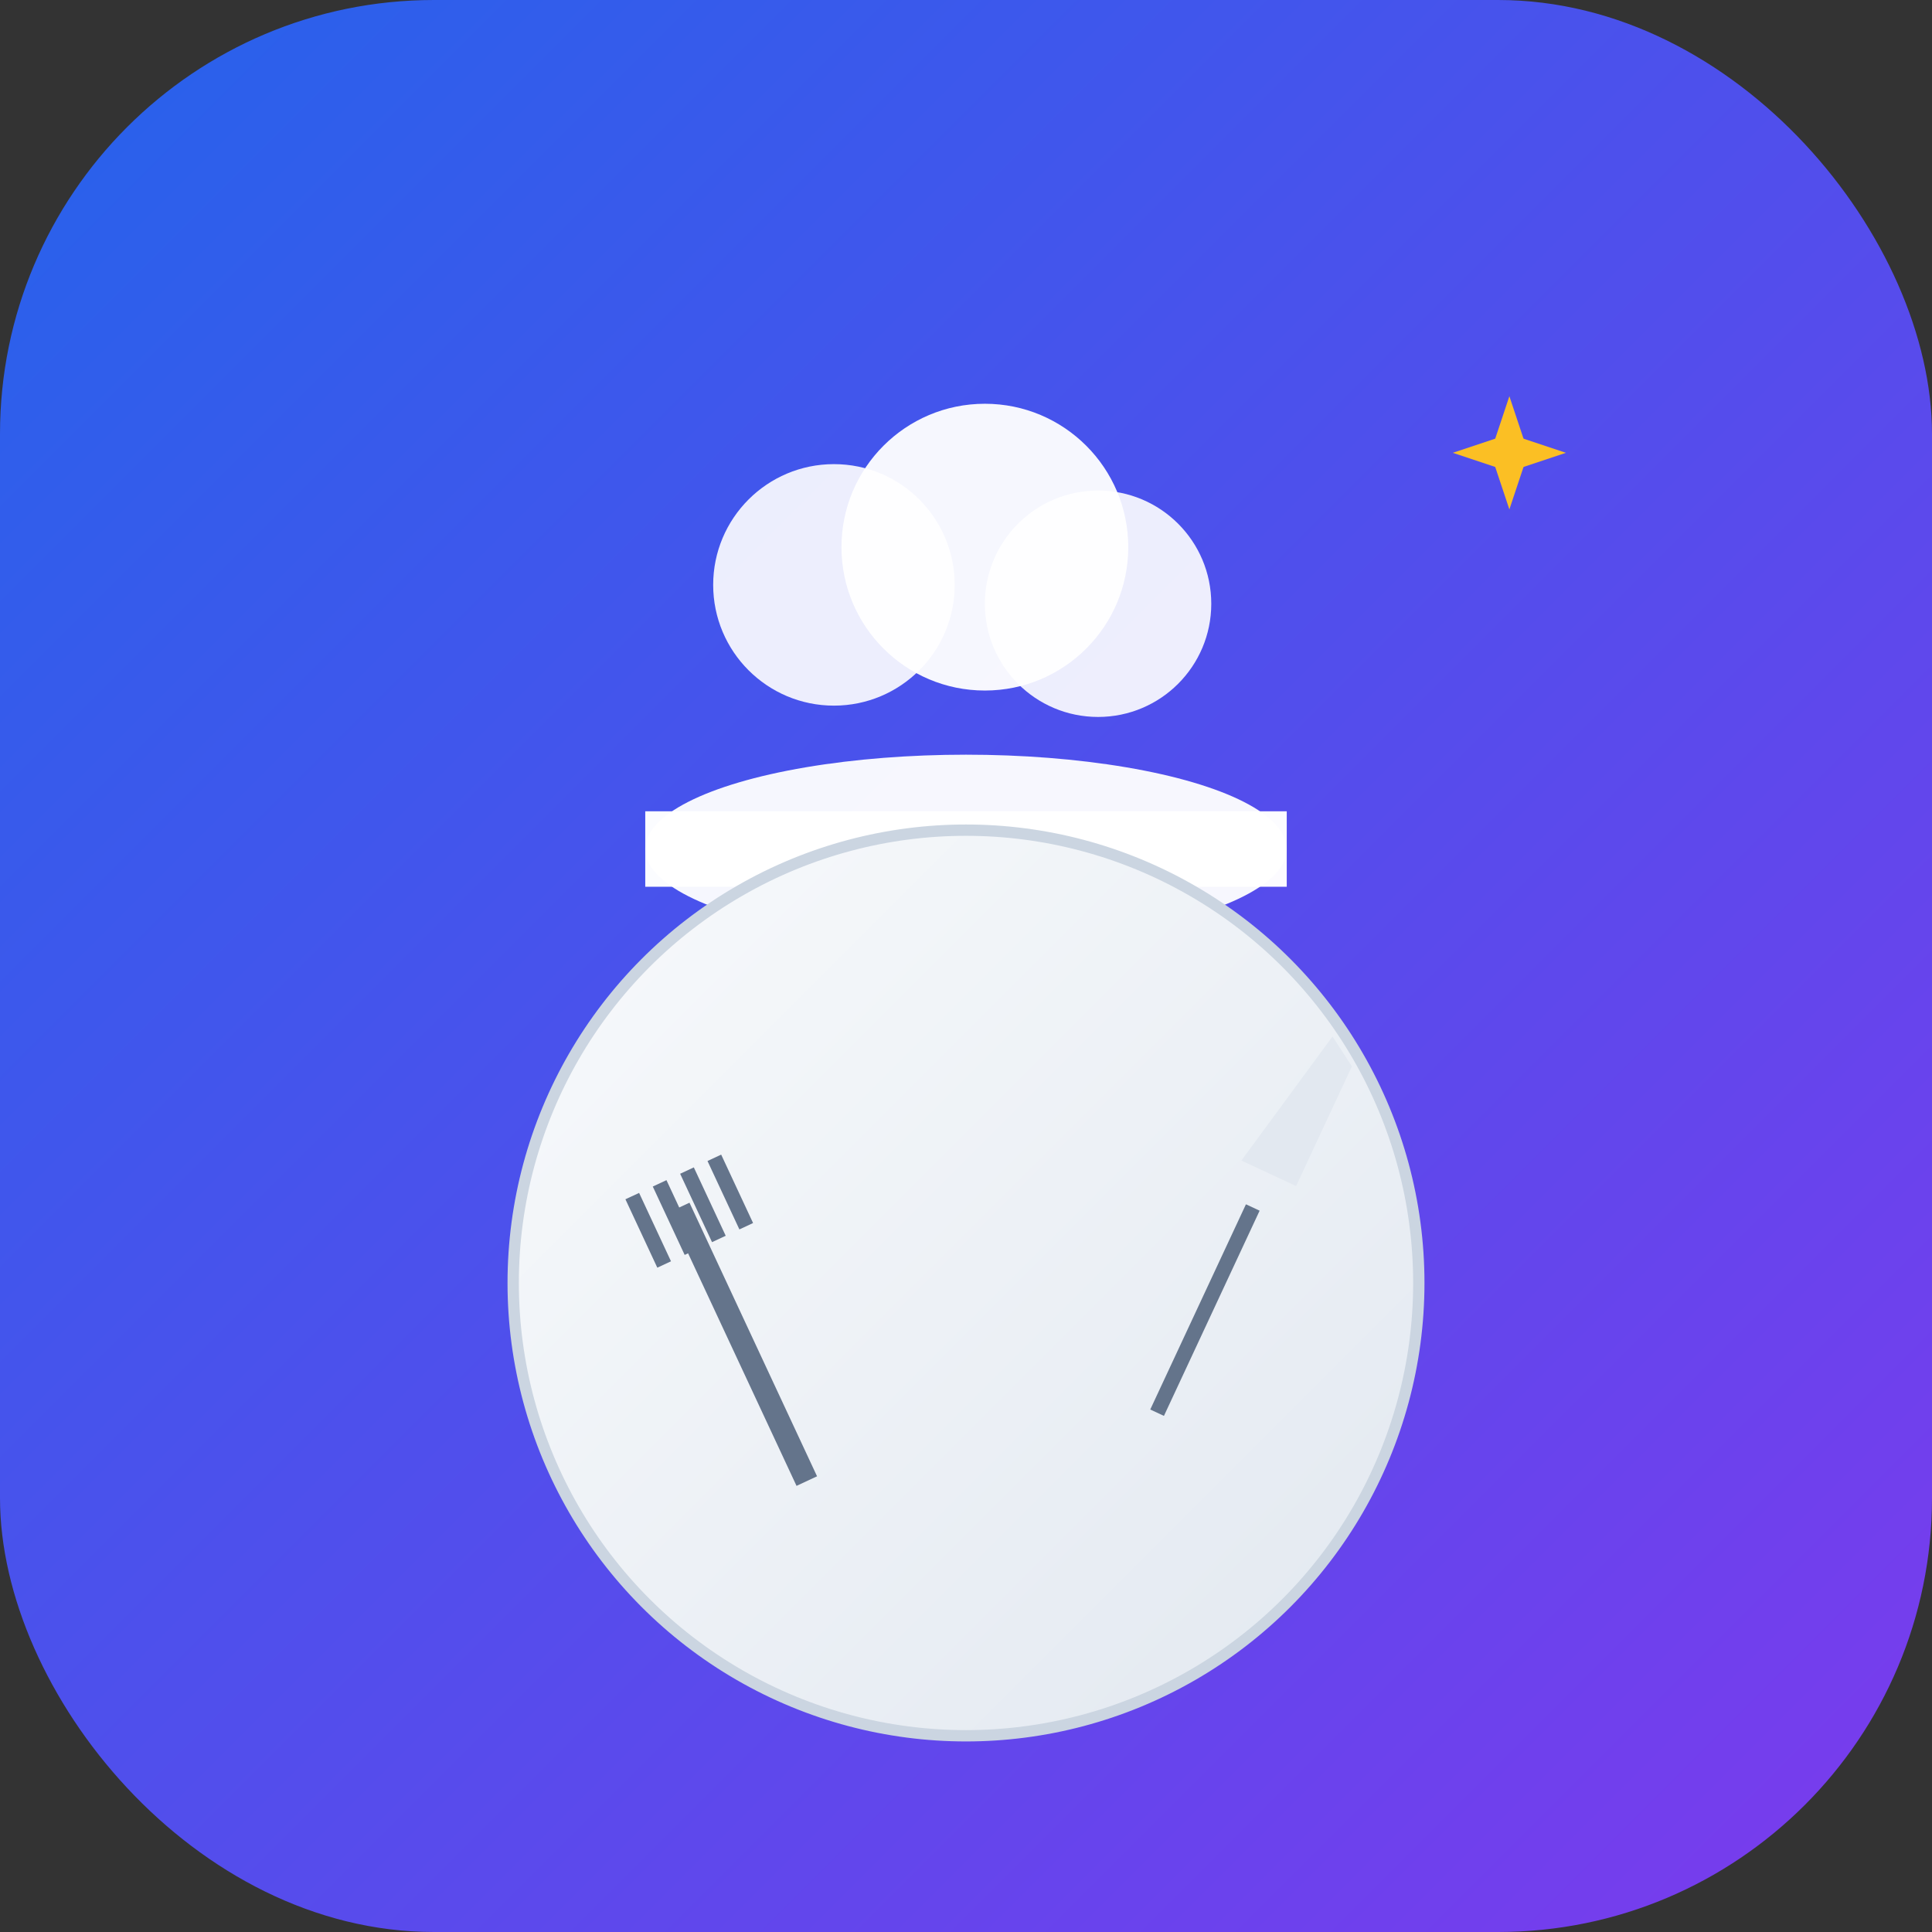 <svg xmlns="http://www.w3.org/2000/svg" viewBox="0 0 512 512" width="512" height="512">
  <rect x="0" y="0" width="512" height="512" fill="#333333" stroke="none"/>
  <!-- Background gradient -->
  <defs>
    <linearGradient id="bgGradient" x1="0%" y1="0%" x2="100%" y2="100%">
      <stop offset="0%" style="stop-color:#2563eb;stop-opacity:1" />
      <stop offset="100%" style="stop-color:#7c3aed;stop-opacity:1" />
    </linearGradient>
    <linearGradient id="plateGradient" x1="0%" y1="0%" x2="100%" y2="100%">
      <stop offset="0%" style="stop-color:#f8fafc;stop-opacity:1" />
      <stop offset="100%" style="stop-color:#e2e8f0;stop-opacity:1" />
    </linearGradient>
  </defs>
  
  <!-- Background rounded square -->
  <rect x="0" y="0" width="512" height="512" rx="115" ry="115" fill="url(#bgGradient)" />
  
  <!-- Chef hat -->
  <g transform="translate(256,180)">
    <!-- Hat base -->
    <ellipse cx="0" cy="45" rx="85" ry="25" fill="#ffffff" opacity="0.95"/>
    <!-- Hat puff -->
    <circle cx="-35" cy="-25" r="32" fill="#ffffff" opacity="0.9"/>
    <circle cx="5" cy="-35" r="38" fill="#ffffff" opacity="0.95"/>
    <circle cx="35" cy="-20" r="30" fill="#ffffff" opacity="0.9"/>
    <!-- Hat band -->
    <rect x="-85" y="35" width="170" height="20" fill="#ffffff" opacity="0.98"/>
  </g>
  
  <!-- Plate -->
  <circle cx="256" cy="340" r="120" fill="url(#plateGradient)" stroke="#cbd5e1" stroke-width="3"/>
  
  <!-- Fork -->
  <g transform="translate(180,320) rotate(-25)">
    <rect x="-3" y="0" width="6" height="80" fill="#64748b"/>
    <rect x="-12" y="-8" width="4" height="20" fill="#64748b"/>
    <rect x="-4" y="-8" width="4" height="20" fill="#64748b"/>
    <rect x="4" y="-8" width="4" height="20" fill="#64748b"/>
    <rect x="12" y="-8" width="4" height="20" fill="#64748b"/>
  </g>
  
  <!-- Knife -->
  <g transform="translate(332,320) rotate(25)">
    <rect x="-2" y="0" width="4" height="60" fill="#64748b"/>
    <path d="M -8,-10 L 8,-10 L 8,-45 L 0,-50 Z" fill="#e2e8f0"/>
  </g>
  
  <!-- Sparkle/AI indicator -->
  <g transform="translate(400,120)">
    <path d="M 0,-15 L 5,0 L 0,15 L -5,0 Z" fill="#fbbf24"/>
    <path d="M -15,0 L 0,5 L 15,0 L 0,-5 Z" fill="#fbbf24"/>
  </g>
</svg>